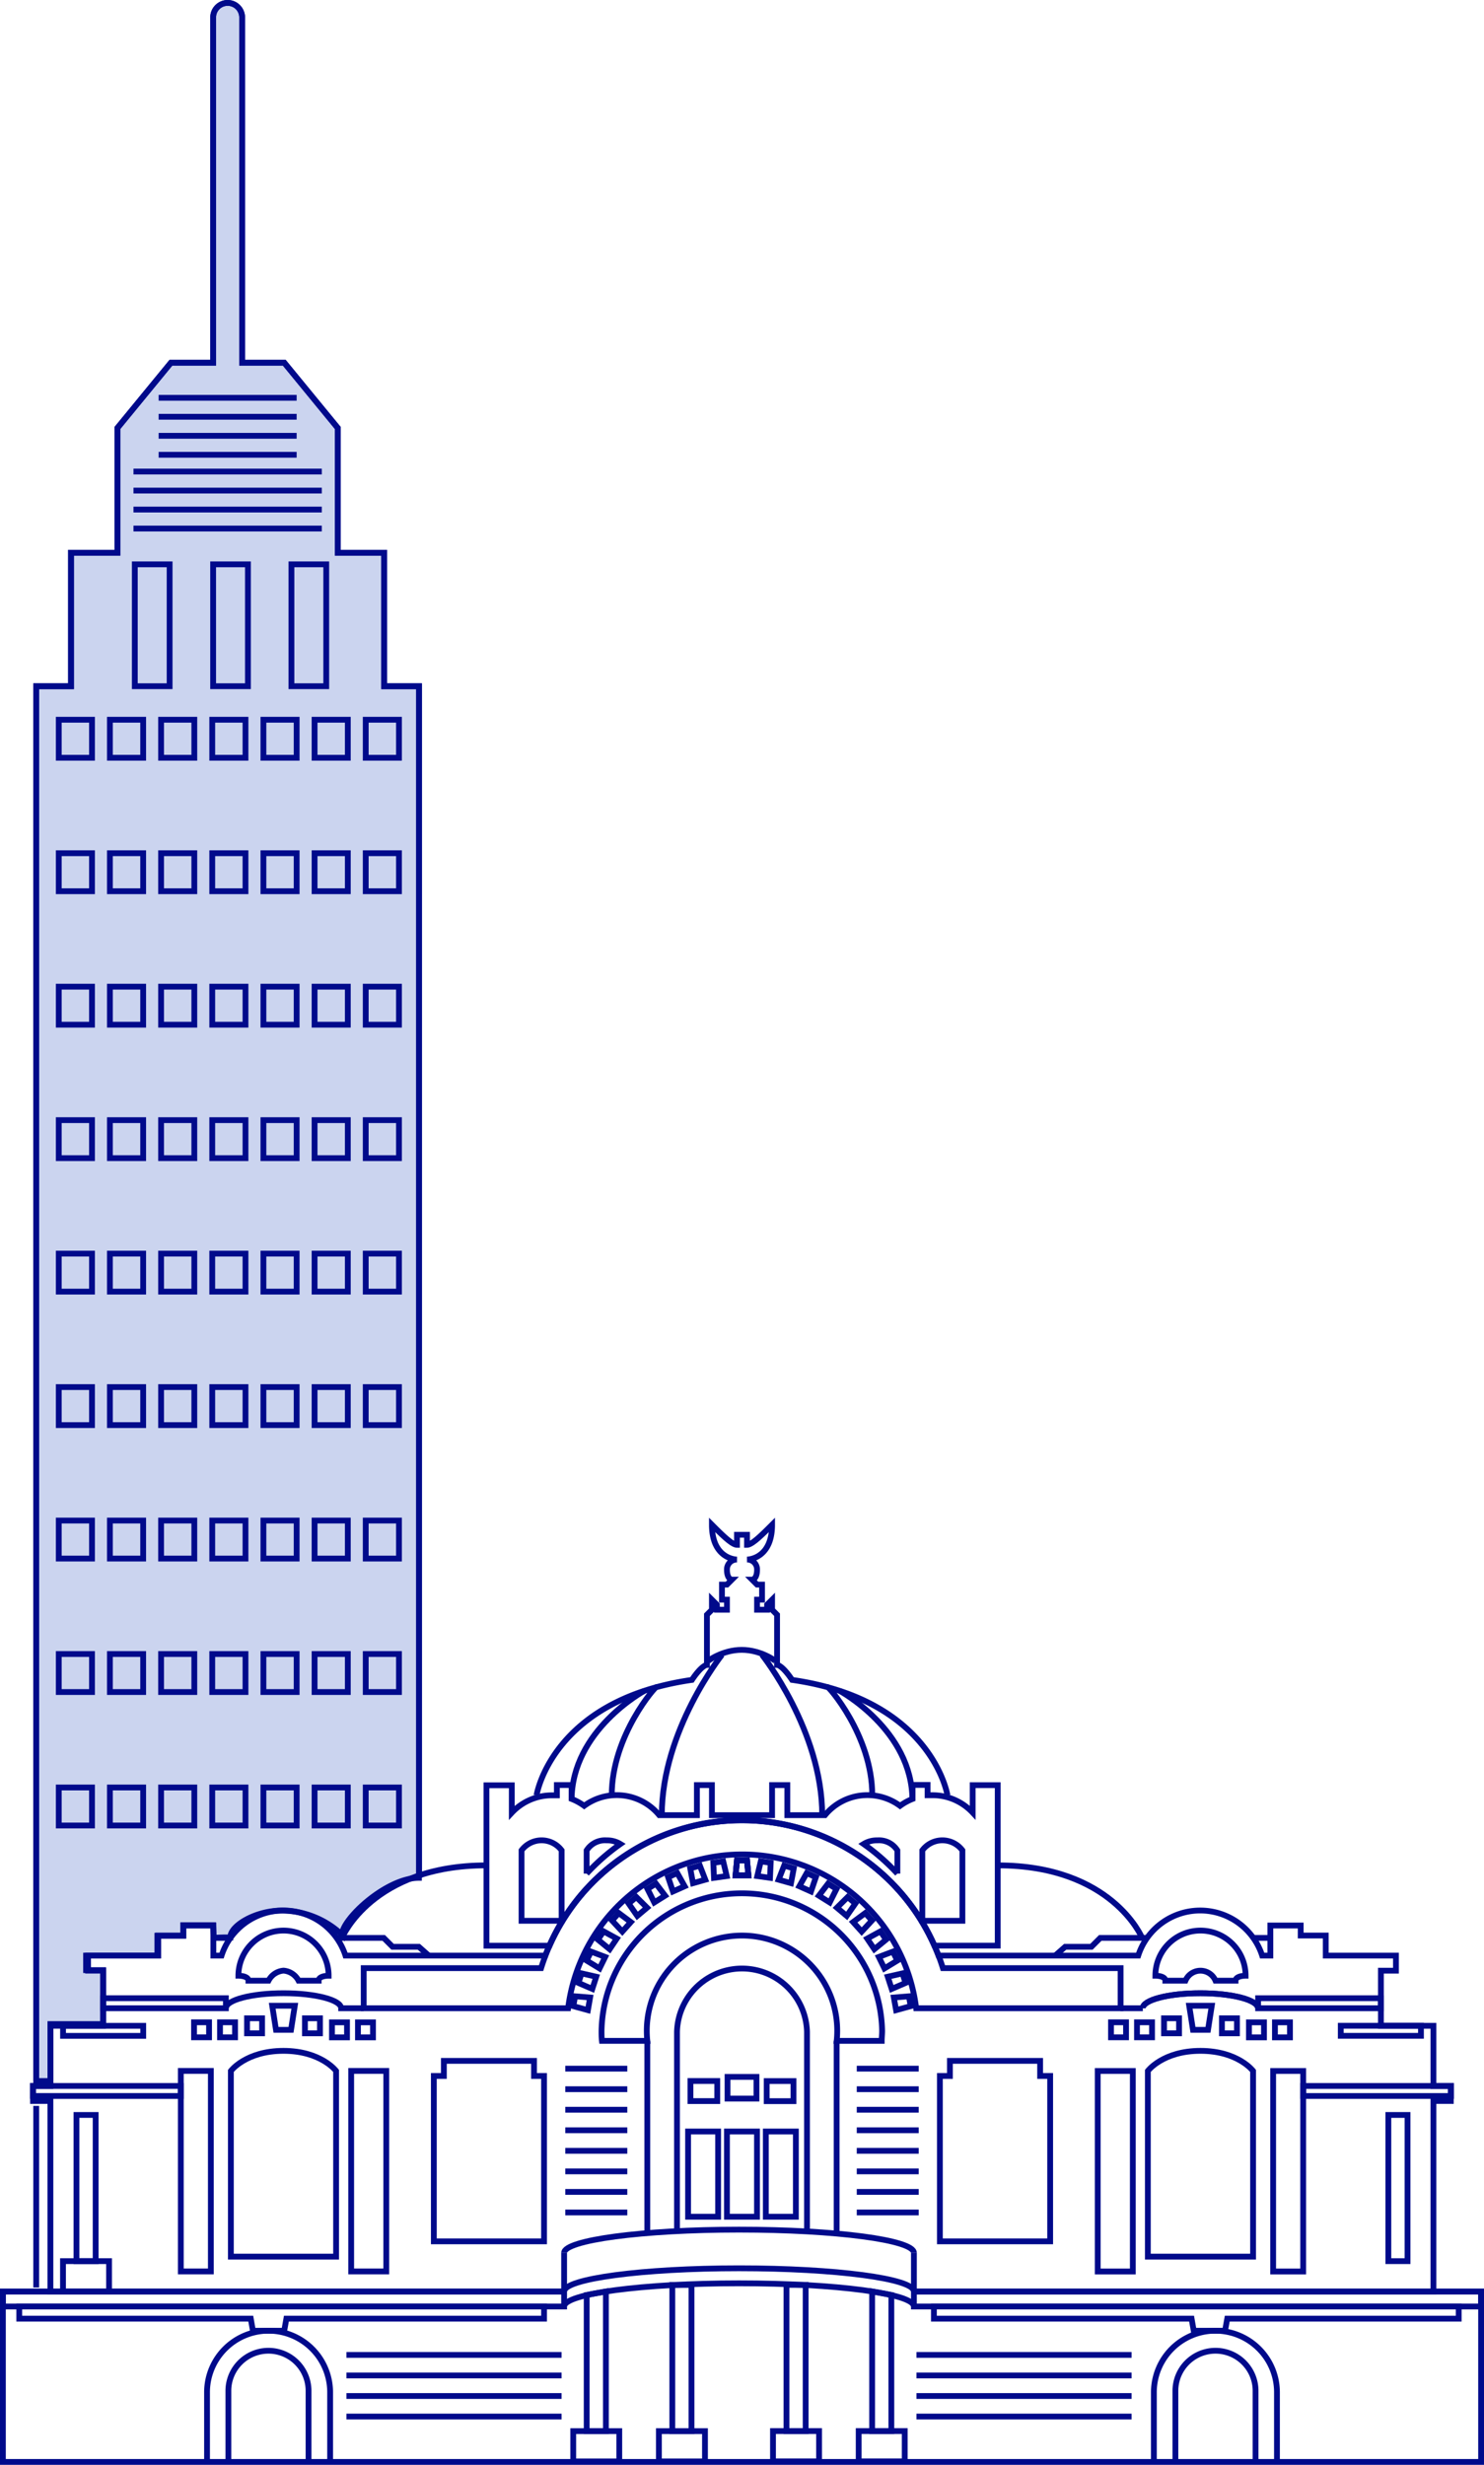 <svg xmlns="http://www.w3.org/2000/svg" viewBox="0 0 255.83 424.75"><defs><style>.cls-1{fill:#cbd4ef;}.cls-2{fill:none;stroke:#000a8b;stroke-miterlimit:10;}</style></defs><title>bg_secciones_1</title><g id="Layer_2" data-name="Layer 2"><g id="Layer_2-2" data-name="Layer 2"><path class="cls-1" d="M6.72,358.61V118.25h6v-23h8V73.75L29.95,62.5h7.28V3A2.5,2.5,0,0,1,39.72.5h0A2.5,2.5,0,0,1,42.22,3V62.5H49.5l9.22,11.25v21.5h8v23h6V323.6c-5.66,0-13.27,7.13-13.27,9.8A15.18,15.18,0,0,0,49,329.24c-4.39,0-8.83,2.54-8.83,4.63a27.29,27.29,0,0,0-2.85.08l-.1-2.19H32.07v1.82H27.61V337H15.32v2.5h2.94v9.3H9.17v9.82Z"/><rect class="cls-2" x="50.24" y="97.25" width="6" height="21"/><rect class="cls-2" x="36.74" y="97.25" width="6" height="21"/><rect class="cls-2" x="23.24" y="97.25" width="6" height="21"/><rect class="cls-2" x="18.95" y="308.03" width="5.73" height="6.55"/><rect class="cls-2" x="10.13" y="308.03" width="5.73" height="6.55"/><rect class="cls-2" x="27.77" y="308.03" width="5.73" height="6.55"/><rect class="cls-2" x="36.59" y="308.03" width="5.73" height="6.55"/><rect class="cls-2" x="45.41" y="308.03" width="5.73" height="6.55"/><rect class="cls-2" x="54.23" y="308.03" width="5.73" height="6.55"/><rect class="cls-2" x="63.05" y="308.03" width="5.73" height="6.55"/><rect class="cls-2" x="18.95" y="285.03" width="5.73" height="6.55"/><rect class="cls-2" x="10.13" y="285.03" width="5.73" height="6.55"/><rect class="cls-2" x="27.77" y="285.03" width="5.73" height="6.55"/><rect class="cls-2" x="36.59" y="285.03" width="5.73" height="6.55"/><rect class="cls-2" x="45.41" y="285.03" width="5.73" height="6.55"/><rect class="cls-2" x="54.23" y="285.03" width="5.73" height="6.55"/><rect class="cls-2" x="63.05" y="285.03" width="5.73" height="6.55"/><rect class="cls-2" x="18.95" y="262.03" width="5.73" height="6.55"/><rect class="cls-2" x="10.13" y="262.03" width="5.73" height="6.55"/><rect class="cls-2" x="27.77" y="262.03" width="5.73" height="6.55"/><rect class="cls-2" x="36.59" y="262.03" width="5.73" height="6.55"/><rect class="cls-2" x="45.41" y="262.03" width="5.73" height="6.55"/><rect class="cls-2" x="54.23" y="262.03" width="5.73" height="6.55"/><rect class="cls-2" x="63.05" y="262.03" width="5.73" height="6.55"/><rect class="cls-2" x="18.95" y="239.03" width="5.73" height="6.55"/><rect class="cls-2" x="10.13" y="239.03" width="5.73" height="6.55"/><rect class="cls-2" x="27.77" y="239.03" width="5.73" height="6.55"/><rect class="cls-2" x="36.59" y="239.03" width="5.73" height="6.55"/><rect class="cls-2" x="45.41" y="239.03" width="5.73" height="6.55"/><rect class="cls-2" x="54.23" y="239.03" width="5.73" height="6.55"/><rect class="cls-2" x="63.05" y="239.03" width="5.73" height="6.55"/><rect class="cls-2" x="18.95" y="216.03" width="5.73" height="6.55"/><rect class="cls-2" x="10.13" y="216.03" width="5.73" height="6.55"/><rect class="cls-2" x="27.77" y="216.03" width="5.73" height="6.55"/><rect class="cls-2" x="36.59" y="216.03" width="5.73" height="6.55"/><rect class="cls-2" x="45.41" y="216.03" width="5.73" height="6.55"/><rect class="cls-2" x="54.23" y="216.03" width="5.73" height="6.55"/><rect class="cls-2" x="63.05" y="216.03" width="5.73" height="6.55"/><rect class="cls-2" x="18.95" y="193.03" width="5.73" height="6.55"/><rect class="cls-2" x="10.13" y="193.03" width="5.73" height="6.55"/><rect class="cls-2" x="27.77" y="193.03" width="5.73" height="6.55"/><rect class="cls-2" x="36.59" y="193.03" width="5.73" height="6.55"/><rect class="cls-2" x="45.41" y="193.03" width="5.73" height="6.55"/><rect class="cls-2" x="54.23" y="193.03" width="5.73" height="6.55"/><rect class="cls-2" x="63.05" y="193.03" width="5.73" height="6.55"/><rect class="cls-2" x="18.95" y="170.03" width="5.73" height="6.55"/><rect class="cls-2" x="10.13" y="170.03" width="5.73" height="6.55"/><rect class="cls-2" x="27.77" y="170.03" width="5.73" height="6.55"/><rect class="cls-2" x="36.59" y="170.03" width="5.73" height="6.55"/><rect class="cls-2" x="45.41" y="170.03" width="5.73" height="6.55"/><rect class="cls-2" x="54.23" y="170.03" width="5.73" height="6.55"/><rect class="cls-2" x="63.05" y="170.03" width="5.73" height="6.55"/><rect class="cls-2" x="18.95" y="147.03" width="5.73" height="6.55"/><rect class="cls-2" x="10.13" y="147.03" width="5.73" height="6.55"/><rect class="cls-2" x="27.77" y="147.03" width="5.73" height="6.55"/><rect class="cls-2" x="36.59" y="147.03" width="5.73" height="6.55"/><rect class="cls-2" x="45.41" y="147.03" width="5.73" height="6.55"/><rect class="cls-2" x="54.23" y="147.03" width="5.73" height="6.55"/><rect class="cls-2" x="63.05" y="147.03" width="5.73" height="6.55"/><rect class="cls-2" x="18.95" y="124.03" width="5.73" height="6.55"/><rect class="cls-2" x="10.13" y="124.03" width="5.73" height="6.55"/><rect class="cls-2" x="27.77" y="124.03" width="5.73" height="6.55"/><rect class="cls-2" x="36.59" y="124.03" width="5.73" height="6.55"/><rect class="cls-2" x="45.41" y="124.03" width="5.73" height="6.55"/><rect class="cls-2" x="54.23" y="124.03" width="5.73" height="6.55"/><rect class="cls-2" x="63.05" y="124.03" width="5.73" height="6.55"/><line class="cls-2" x1="51.14" y1="68.55" x2="27.35" y2="68.55"/><line class="cls-2" x1="51.14" y1="71.82" x2="27.35" y2="71.82"/><line class="cls-2" x1="51.14" y1="75.1" x2="27.35" y2="75.1"/><line class="cls-2" x1="51.14" y1="78.37" x2="27.35" y2="78.37"/><line class="cls-2" x1="55.48" y1="81.26" x2="23.01" y2="81.26"/><line class="cls-2" x1="55.48" y1="84.54" x2="23.01" y2="84.54"/><line class="cls-2" x1="55.48" y1="87.81" x2="23.01" y2="87.81"/><line class="cls-2" x1="55.48" y1="91.08" x2="23.01" y2="91.08"/><path class="cls-2" d="M53.19,424.16V412a6.91,6.91,0,0,0-13.82,0v12.17"/><path class="cls-2" d="M56.65,340.46a7.77,7.77,0,0,0-15.55,0s1.73,0,1.73.86h3.46a3.2,3.2,0,0,1,2.59-1.73,3.2,3.2,0,0,1,2.59,1.73h3.46C54.92,340.46,56.65,340.46,56.65,340.46Z"/><polyline class="cls-2" points="58.03 333.95 66.15 333.95 67.68 335.48 72.2 335.48 73.92 337"/><rect class="cls-2" x="31.17" y="356.87" width="5.18" height="34.55"/><rect class="cls-2" x="60.54" y="356.87" width="6.05" height="34.55"/><path class="cls-2" d="M57.94,356.87s-2.59-3.46-9.07-3.46-9.07,3.46-9.07,3.46v32H57.94Z"/><path class="cls-2" d="M96.82,318.86a4.32,4.32,0,0,0-6.91,0V331h6.91Z"/><path class="cls-2" d="M106.95,317.77a4.3,4.3,0,0,0-2.36-.63,3.74,3.74,0,0,0-3.46,1.73v4A36.48,36.48,0,0,1,106.95,317.77Z"/><path class="cls-2" d="M159,318.86a4.32,4.32,0,0,1,6.91,0V331H159Z"/><path class="cls-2" d="M148.88,317.77a4.3,4.3,0,0,1,2.36-.63,3.74,3.74,0,0,1,3.46,1.73v4A36.48,36.48,0,0,0,148.88,317.77Z"/><polygon class="cls-2" points="128.78 320.59 127.05 320.59 126.81 323.18 129.02 323.18 128.78 320.59"/><polygon class="cls-2" points="128.78 320.59 127.05 320.59 126.81 323.18 129.02 323.18 128.78 320.59"/><polygon class="cls-2" points="128.78 320.59 127.05 320.59 126.81 323.18 129.02 323.18 128.78 320.59"/><polygon class="cls-2" points="124.68 320.76 122.97 321 123.09 323.6 125.28 323.29 124.68 320.76"/><polygon class="cls-2" points="120.65 321.49 118.99 321.97 119.47 324.52 121.59 323.92 120.65 321.49"/><polygon class="cls-2" points="116.76 322.78 115.18 323.48 116.01 325.95 118.03 325.05 116.76 322.78"/><polygon class="cls-2" points="113.08 324.6 111.62 325.51 112.79 327.84 114.66 326.67 113.08 324.6"/><polygon class="cls-2" points="109.7 326.91 108.37 328.02 109.86 330.16 111.55 328.74 109.7 326.91"/><polygon class="cls-2" points="106.67 329.67 105.51 330.95 107.28 332.86 108.75 331.22 106.67 329.67"/><polygon class="cls-2" points="104.05 332.82 103.08 334.25 105.1 335.9 106.33 334.07 104.05 332.82"/><polygon class="cls-2" points="101.89 336.31 101.14 337.86 103.36 339.21 104.33 337.23 101.89 336.31"/><polygon class="cls-2" points="100.25 340.06 99.72 341.71 102.11 342.74 102.79 340.64 100.25 340.06"/><polygon class="cls-2" points="99.14 344.01 98.84 345.71 101.35 346.4 101.73 344.22 99.14 344.01"/><polygon class="cls-2" points="131.15 320.76 132.86 321 132.74 323.6 130.55 323.29 131.15 320.76"/><polygon class="cls-2" points="135.18 321.49 136.84 321.97 136.36 324.52 134.23 323.92 135.18 321.49"/><polygon class="cls-2" points="139.07 322.78 140.65 323.48 139.81 325.95 137.8 325.05 139.07 322.78"/><polygon class="cls-2" points="142.75 324.6 144.21 325.51 143.04 327.84 141.17 326.67 142.75 324.6"/><polygon class="cls-2" points="146.13 326.91 147.46 328.02 145.97 330.16 144.28 328.74 146.13 326.91"/><polygon class="cls-2" points="149.16 329.67 150.32 330.95 148.55 332.86 147.07 331.22 149.16 329.67"/><polygon class="cls-2" points="151.78 332.82 152.75 334.25 150.73 335.9 149.5 334.07 151.78 332.82"/><polygon class="cls-2" points="153.93 336.31 154.69 337.86 152.47 339.21 151.5 337.23 153.93 336.31"/><polygon class="cls-2" points="155.58 340.06 156.11 341.71 153.72 342.74 153.04 340.64 155.58 340.06"/><polygon class="cls-2" points="156.69 344.01 156.99 345.71 154.48 346.4 154.09 344.22 156.69 344.01"/><path class="cls-2" d="M163.33,309.36s-2.59-16.41-26.78-19.87c-1.73-2.59-2.59-2.59-2.59-2.59v-8.64l-.86-.86v-1.73l-.86.86v.86h-1.73v-1.73h.86v-2.59h-.86l-.86-.86s.86,0,.86-1.73a1.69,1.69,0,0,0-1.73-1.73s4.32,0,4.32-6c-1.73,1.73-3.46,3.46-4.32,3.46v-1.73h-1.73v1.73c-.86,0-2.59-1.73-4.32-3.46,0,6,4.32,6,4.32,6a1.69,1.69,0,0,0-1.73,1.73c0,1.73.86,1.73.86,1.73l-.86.86h-.86v2.59h.86v1.73h-1.73v-.86l-.86-.86v1.73l-.86.86v8.64s-.86,0-2.59,2.59c-24.19,3.46-26.78,19.87-26.78,19.87"/><path class="cls-2" d="M124.46,285.17s-10.37,13-10.37,27.64"/><path class="cls-2" d="M113.14,290.75c.09-.4-7.68,8.24-7.68,18.61"/><path class="cls-2" d="M111.09,291.37s-12.55,6.76-12.55,18.86"/><path class="cls-2" d="M131.37,285.17s10.37,13,10.37,27.64"/><path class="cls-2" d="M142.69,290.75c-.09-.4,7.68,8.24,7.68,18.61"/><path class="cls-2" d="M144.74,291.37s12.55,6.76,12.55,18.86"/><rect class="cls-2" x="118.62" y="367.31" width="5.18" height="14.69"/><rect class="cls-2" x="125.32" y="367.31" width="5.18" height="14.69"/><rect class="cls-2" x="132.02" y="367.31" width="5.18" height="14.69"/><rect class="cls-2" x="125.42" y="357.9" width="4.99" height="3.74"/><rect class="cls-2" x="119.03" y="358.61" width="4.62" height="3.46"/><rect class="cls-2" x="132.18" y="358.61" width="4.62" height="3.46" transform="translate(268.97 720.69) rotate(-180)"/><path class="cls-2" d="M121.87,286.47c0-.24,2.71-2.16,6-2.16s6,1.92,6,2.16"/><path class="cls-2" d="M162.55,339.16a36.28,36.28,0,0,0-69.27,0H62.7v6.91H97.94a30.23,30.23,0,0,1,60,0h35.24v-6.91Z"/><path class="cls-2" d="M127.91,313.68a36.27,36.27,0,0,1,33.17,21.6H172V307.63h-4.32v4.73a9.46,9.46,0,0,0-6.91-3c-.29,0-.58,0-.86,0v-1.77h-2.59V310a9.58,9.58,0,0,0-2.16,1.19,9.48,9.48,0,0,0-12.94,1.61h-6.49v-5.18H133.1v5.18H122.73v-5.18h-2.59v5.18h-6.49a9.48,9.48,0,0,0-12.94-1.61A9.58,9.58,0,0,0,98.54,310v-2.39H96v1.77c-.28,0-.57,0-.86,0a9.46,9.46,0,0,0-6.91,3v-4.73H83.86v27.64H94.74A36.27,36.27,0,0,1,127.91,313.68Z"/><path class="cls-2" d="M111.59,351.69a16.58,16.58,0,0,1-.09-1.73,16.41,16.41,0,0,1,32.83,0,16.58,16.58,0,0,1-.09,1.73H152c0-.57.07-1.15.07-1.73a24.19,24.19,0,0,0-48.37,0c0,.58,0,1.16.07,1.73Z"/><polygon class="cls-2" points="50.82 345.64 46.93 345.64 47.58 349.79 50.17 349.79 50.82 345.64"/><rect class="cls-2" x="52.57" y="347.8" width="2.59" height="2.59"/><rect class="cls-2" x="57.23" y="348.5" width="2.59" height="2.59"/><rect class="cls-2" x="61.71" y="348.5" width="2.59" height="2.59"/><rect class="cls-2" x="42.59" y="347.8" width="2.59" height="2.59" transform="translate(87.77 698.19) rotate(-180)"/><rect class="cls-2" x="37.92" y="348.5" width="2.59" height="2.59" transform="translate(78.44 699.58) rotate(-180)"/><rect class="cls-2" x="33.44" y="348.5" width="2.59" height="2.59" transform="translate(69.48 699.58) rotate(-180)"/><polygon class="cls-2" points="205.01 345.64 208.9 345.64 208.25 349.79 205.66 349.79 205.01 345.64"/><rect class="cls-2" x="200.67" y="347.8" width="2.59" height="2.59" transform="translate(403.93 698.19) rotate(-180)"/><rect class="cls-2" x="196" y="348.5" width="2.59" height="2.59" transform="translate(394.6 699.58) rotate(-180)"/><rect class="cls-2" x="191.52" y="348.5" width="2.59" height="2.59" transform="translate(385.64 699.58) rotate(-180)"/><rect class="cls-2" x="210.65" y="347.8" width="2.59" height="2.59"/><rect class="cls-2" x="215.31" y="348.5" width="2.59" height="2.59"/><rect class="cls-2" x="219.79" y="348.5" width="2.59" height="2.59"/><line class="cls-2" x1="39.72" y1="333.95" x2="36.78" y2="333.95"/><polygon class="cls-2" points="92.06 357.74 92.06 355.14 76.52 355.14 76.52 357.74 74.79 357.74 74.79 386.24 93.79 386.24 93.79 357.74 92.06 357.74"/><rect class="cls-2" x="17.78" y="344.34" width="21.16" height="1.73"/><rect class="cls-2" x="10.87" y="349.1" width="13.82" height="1.73"/><rect class="cls-2" x="5.68" y="359.46" width="25.48" height="1.73"/><path class="cls-2" d="M56.91,424.25v-12a10.61,10.61,0,1,0-21.22,0v12"/><path class="cls-2" d="M59,333.87s5.17-12.42,24.84-12.42"/><path class="cls-2" d="M199.18,340.46a7.77,7.77,0,1,1,15.55,0s-1.73,0-1.73.86h-3.46a2.81,2.81,0,0,0-5.18,0h-3.46C200.91,340.46,199.18,340.46,199.18,340.46Z"/><polyline class="cls-2" points="197.8 333.95 189.68 333.95 188.15 335.48 183.63 335.48 181.9 337"/><line class="cls-2" x1="216.1" y1="333.95" x2="219.05" y2="333.95"/><path class="cls-2" d="M197,346.07c0-1.43,4.45-2.59,9.93-2.59s9.93,1.16,9.93,2.59"/><path class="cls-2" d="M196.85,333.87s-5.17-12.42-24.84-12.42"/><path class="cls-2" d="M157.55,394.88h89.56V362.05h3v-2.59h-3V349.1h-9.05v-9.5h2.59V337H228.55v-3.46h-4.32v-1.73H219V337h-1.41a11.23,11.23,0,0,0-21.37,0H161.79A36.27,36.27,0,0,0,94,337H59.56a11.23,11.23,0,0,0-21.37,0H36.78v-5.18H31.6v1.73H27.28V337H15.18v2.59h2.59v9.5H8.69v10.37h-3v2.59h3v32.83H97.25"/><path class="cls-2" d="M139.12,384.57V350.1a11.21,11.21,0,0,0-22.41,0v34.47"/><polyline class="cls-2" points="97.24 394.88 0.5 394.88 0.5 424.25 255.33 424.25 255.33 394.88 157.54 394.88"/><path class="cls-2" d="M97.25,394.88c0-2.19,13.5-4,30.15-4s30.15,1.78,30.15,4"/><path class="cls-2" d="M97.25,388.22c0-2.19,13.5-4,30.15-4s30.15,1.78,30.15,4"/><path class="cls-2" d="M97.25,397.47c0-2.19,13.5-4,30.15-4s30.15,1.78,30.15,4"/><rect class="cls-2" x="157.55" y="394.88" width="97.78" height="2.59"/><rect class="cls-2" x="0.5" y="394.88" width="96.75" height="2.59"/><rect class="cls-2" x="135.58" y="393.74" width="3.31" height="25.19"/><rect class="cls-2" x="133.26" y="418.93" width="7.94" height="5.23"/><polygon class="cls-2" points="153.66 395.48 150.35 394.88 150.35 418.93 153.66 418.93 153.66 395.48"/><rect class="cls-2" x="148.03" y="418.93" width="7.94" height="5.23"/><rect class="cls-2" x="115.91" y="393.74" width="3.31" height="25.19" transform="translate(235.12 812.68) rotate(-180)"/><rect class="cls-2" x="113.59" y="418.93" width="7.94" height="5.23" transform="translate(235.12 843.1) rotate(-180)"/><polygon class="cls-2" points="101.14 395.48 104.45 394.88 104.45 418.93 101.14 418.93 101.14 395.48"/><rect class="cls-2" x="98.82" y="418.93" width="7.94" height="5.23" transform="translate(205.58 843.1) rotate(-180)"/><polygon class="cls-2" points="93.79 397.47 49.74 397.47 42.85 397.47 3.32 397.47 3.32 399.56 43.23 399.56 43.6 401.65 49 401.65 49.37 399.56 93.79 399.56 93.79 397.47"/><polygon class="cls-2" points="161 397.47 205.05 397.47 211.94 397.47 251.47 397.47 251.47 399.56 211.57 399.56 211.19 401.65 205.79 401.65 205.42 399.56 161 399.56 161 397.47"/><line class="cls-2" x1="144.23" y1="351.69" x2="144.23" y2="384.93"/><line class="cls-2" x1="111.59" y1="351.69" x2="111.59" y2="384.85"/><line class="cls-2" x1="157.55" y1="388.22" x2="157.55" y2="394.88"/><line class="cls-2" x1="97.25" y1="388.22" x2="97.25" y2="394.88"/><rect class="cls-2" x="13.18" y="364.46" width="3.31" height="25.19" transform="translate(29.67 754.11) rotate(-180)"/><path class="cls-2" d="M202.63,424.16V412a6.91,6.91,0,0,1,13.82,0v12.17"/><rect class="cls-2" x="219.48" y="356.87" width="5.18" height="34.55" transform="translate(444.14 748.3) rotate(-180)"/><rect class="cls-2" x="189.25" y="356.87" width="6.05" height="34.55" transform="translate(384.54 748.3) rotate(-180)"/><path class="cls-2" d="M197.88,356.87s2.59-3.46,9.07-3.46,9.07,3.46,9.07,3.46v32H197.88Z"/><polygon class="cls-2" points="163.76 357.74 163.76 355.14 179.31 355.14 179.31 357.74 181.04 357.74 181.04 386.24 162.03 386.24 162.03 357.74 163.76 357.74"/><path class="cls-2" d="M197,346.07c0-1.43,4.45-2.59,9.93-2.59s9.93,1.16,9.93,2.59"/><rect class="cls-2" x="216.89" y="344.34" width="21.16" height="1.73" transform="translate(454.94 690.41) rotate(-180)"/><rect class="cls-2" x="231.14" y="349.1" width="13.82" height="1.73" transform="translate(476.1 699.92) rotate(-180)"/><rect class="cls-2" x="224.66" y="359.46" width="25.48" height="1.73" transform="translate(474.81 720.65) rotate(-180)"/><path class="cls-2" d="M198.92,424.25v-12a10.61,10.61,0,1,1,21.22,0v12"/><rect class="cls-2" x="239.34" y="364.46" width="3.31" height="25.19"/><rect class="cls-2" x="10.87" y="389.65" width="7.94" height="5.23" transform="translate(29.67 784.53) rotate(-180)"/><path class="cls-2" d="M62.7,346.07H58.81c0-1.43-4.45-2.59-9.93-2.59s-9.93,1.16-9.93,2.59"/><line class="cls-2" x1="197.02" y1="346.07" x2="193.13" y2="346.07"/><line class="cls-2" x1="97.45" y1="356.48" x2="108.14" y2="356.48"/><line class="cls-2" x1="97.45" y1="360.02" x2="108.14" y2="360.02"/><line class="cls-2" x1="97.45" y1="363.56" x2="108.14" y2="363.56"/><line class="cls-2" x1="97.45" y1="367.1" x2="108.14" y2="367.1"/><line class="cls-2" x1="97.45" y1="370.64" x2="108.14" y2="370.64"/><line class="cls-2" x1="97.45" y1="374.18" x2="108.14" y2="374.18"/><line class="cls-2" x1="97.45" y1="377.72" x2="108.14" y2="377.72"/><line class="cls-2" x1="97.45" y1="381.26" x2="108.14" y2="381.26"/><line class="cls-2" x1="147.7" y1="356.48" x2="158.38" y2="356.48"/><line class="cls-2" x1="147.7" y1="360.02" x2="158.38" y2="360.02"/><line class="cls-2" x1="147.7" y1="363.56" x2="158.38" y2="363.56"/><line class="cls-2" x1="147.7" y1="367.1" x2="158.38" y2="367.1"/><line class="cls-2" x1="147.7" y1="370.64" x2="158.38" y2="370.64"/><line class="cls-2" x1="147.7" y1="374.18" x2="158.38" y2="374.18"/><line class="cls-2" x1="147.7" y1="377.72" x2="158.38" y2="377.72"/><line class="cls-2" x1="147.7" y1="381.26" x2="158.38" y2="381.26"/><line class="cls-2" x1="157.99" y1="405.81" x2="195.08" y2="405.81"/><line class="cls-2" x1="157.99" y1="409.35" x2="195.08" y2="409.35"/><line class="cls-2" x1="157.99" y1="412.89" x2="195.08" y2="412.89"/><line class="cls-2" x1="157.99" y1="416.43" x2="195.08" y2="416.43"/><line class="cls-2" x1="96.81" y1="405.81" x2="59.72" y2="405.81"/><line class="cls-2" x1="96.81" y1="409.35" x2="59.72" y2="409.35"/><line class="cls-2" x1="96.81" y1="412.89" x2="59.72" y2="412.89"/><line class="cls-2" x1="96.81" y1="416.43" x2="59.72" y2="416.43"/><line class="cls-2" x1="6.24" y1="362.9" x2="6.24" y2="394.19"/><path class="cls-2" d="M72.24,323.6V118.25h-6v-23h-8V73.75L49,62.5H41.74V3A2.5,2.5,0,0,0,39.24.5h0A2.5,2.5,0,0,0,36.74,3V62.5H29.47L20.24,73.75v21.5h-8v23h-6V358.61"/><path class="cls-2" d="M6.24,358.61V118.25h6v-23h8V73.75L29.47,62.5h7.28V3A2.5,2.5,0,0,1,39.24.5h0A2.5,2.5,0,0,1,41.74,3V62.5H49l9.22,11.25v21.5h8v23h6V323.6c-5.66,0-13.27,7.13-13.27,9.8a15.18,15.18,0,0,0-10.42-4.16c-4.39,0-8.83,2.54-8.83,4.63a27.29,27.29,0,0,0-2.85.08l-.1-2.19H31.59v1.82H27.13V337H14.84v2.5h2.94v9.3H8.69v9.82Z"/></g></g></svg>